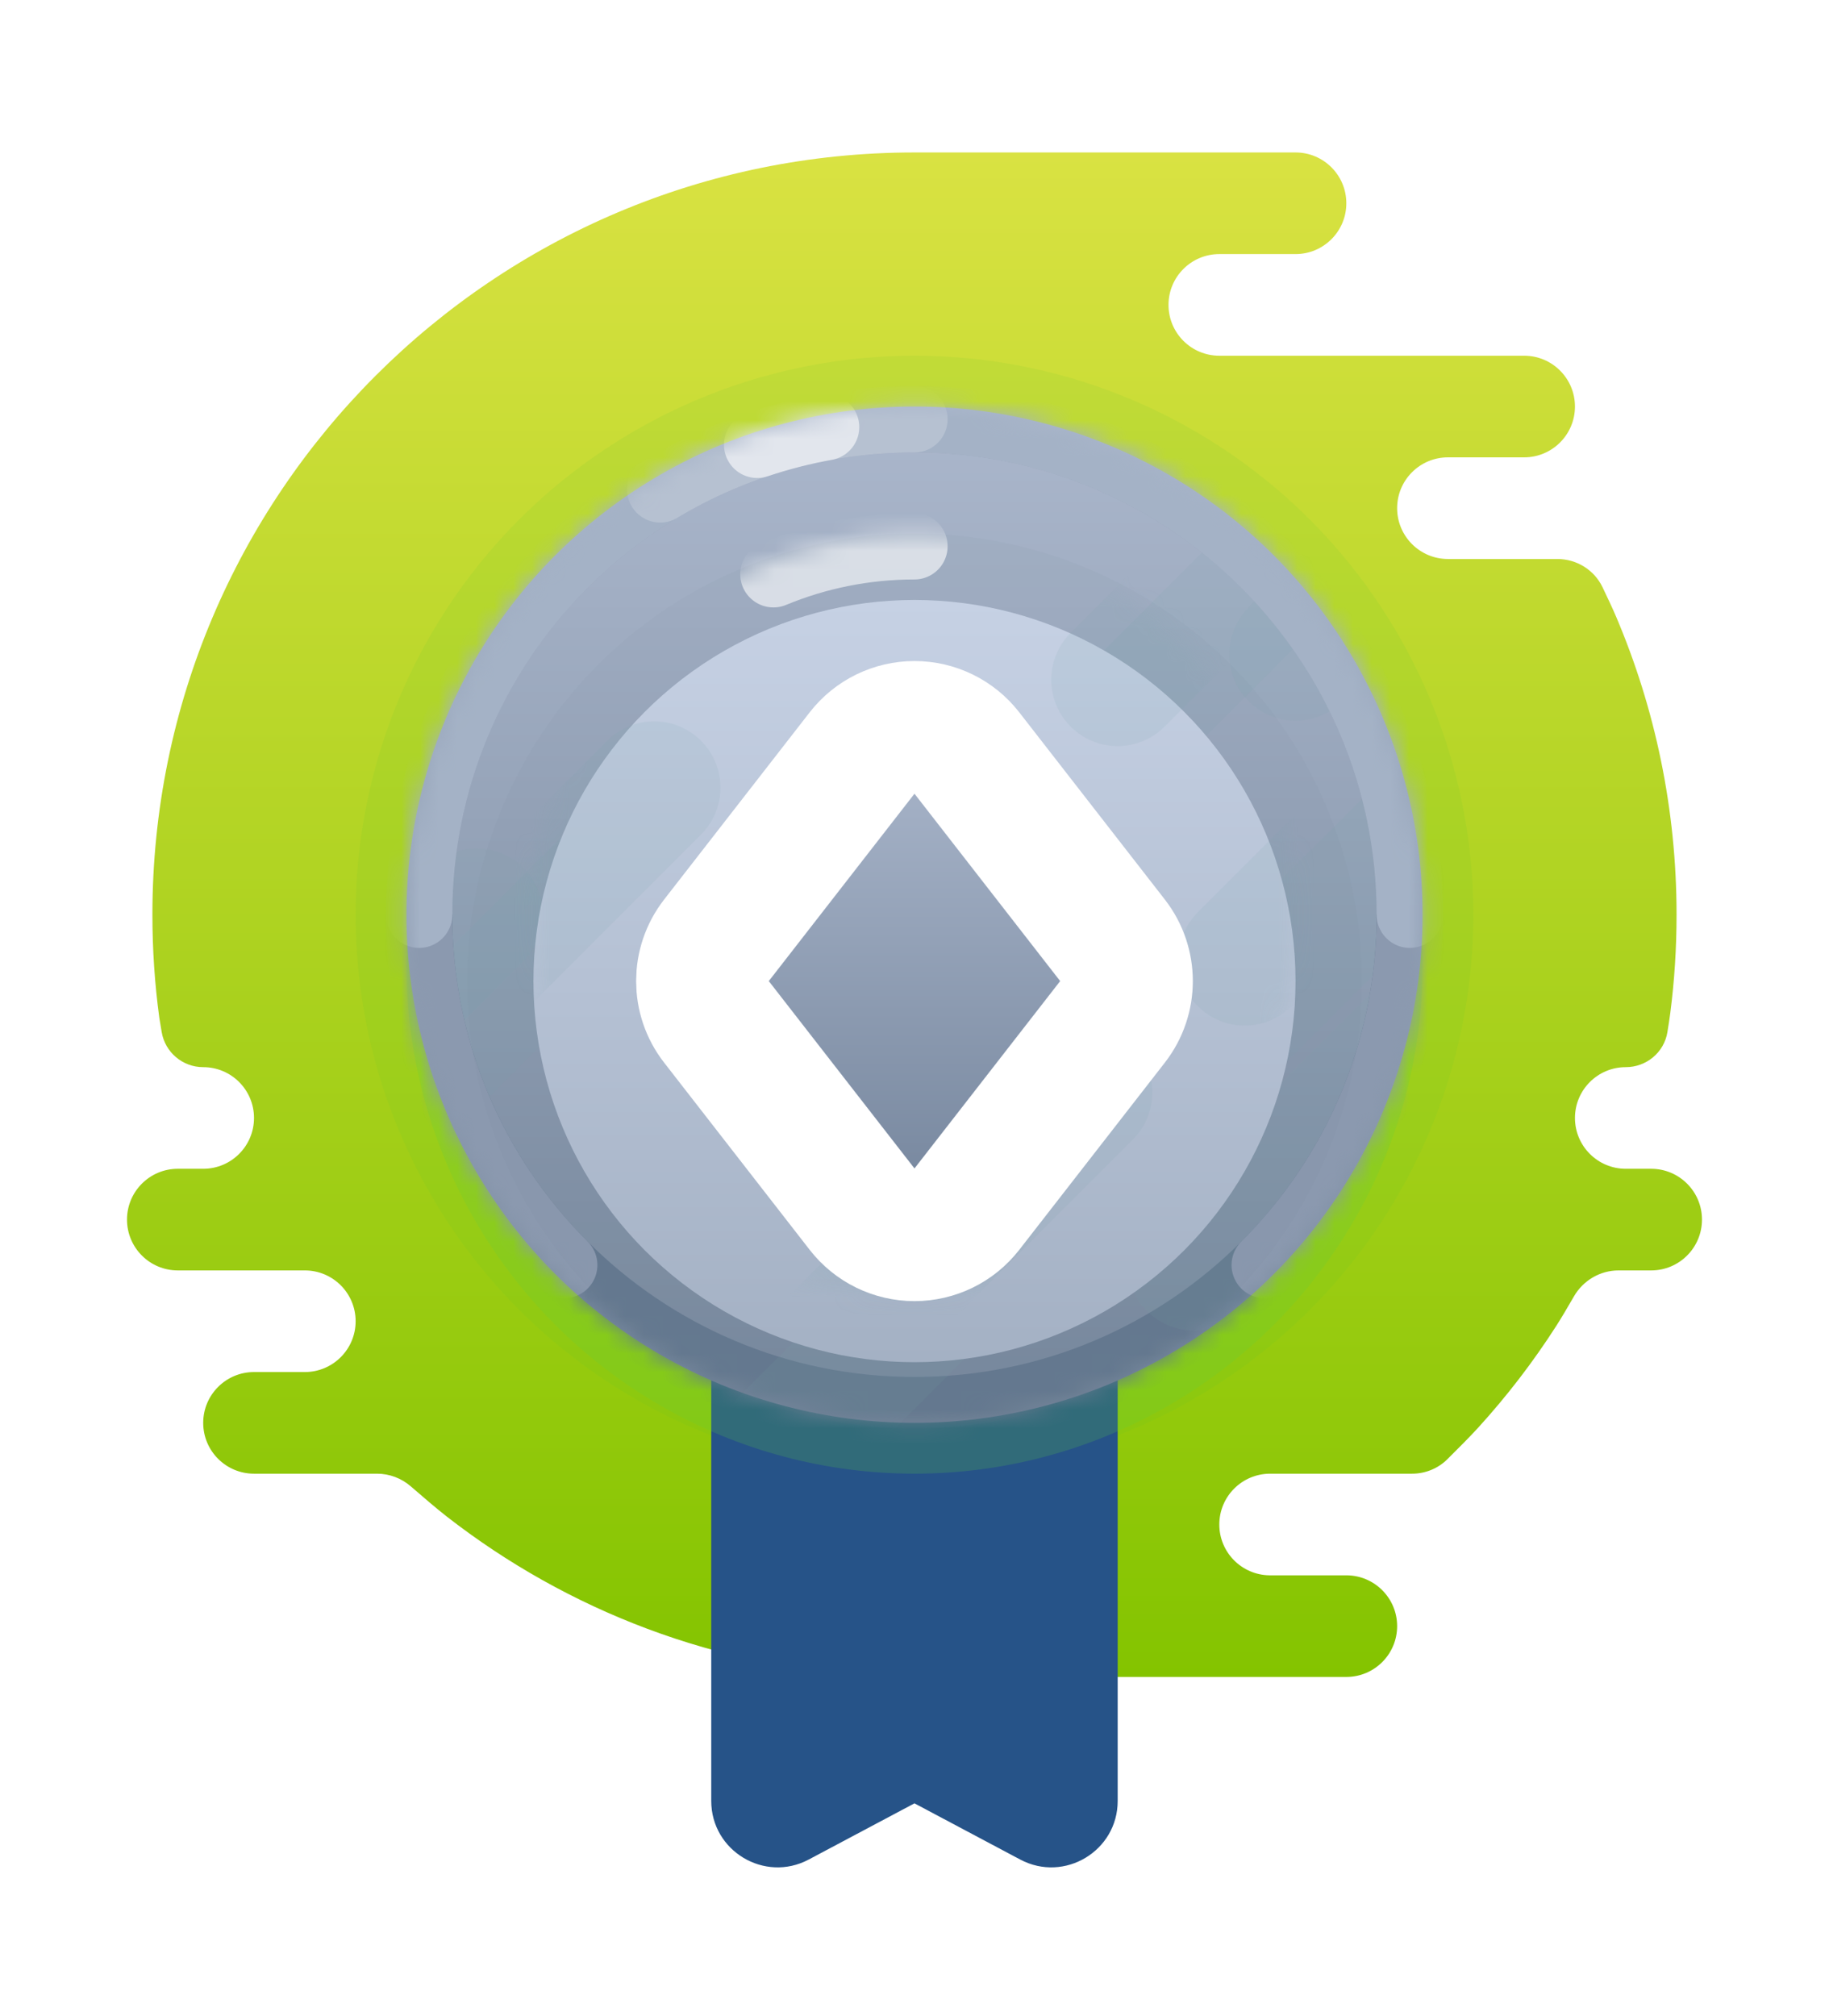 <svg width="98" height="108" viewBox="0 0 98 108" fill="none" xmlns="http://www.w3.org/2000/svg">
<path fill-rule="evenodd" clip-rule="evenodd" d="M72.138 84.389C73.641 84.389 74.86 85.608 74.86 87.111C74.86 88.615 73.641 89.833 72.138 89.833H47.638C47.478 89.833 47.321 89.82 47.169 89.793C38.424 89.407 30.394 86.271 23.922 81.228C23.396 80.818 22.603 80.138 22.015 79.627C21.512 79.189 20.869 78.945 20.203 78.945H13.61C12.107 78.945 10.888 77.726 10.888 76.222C10.888 74.719 12.107 73.5 13.61 73.5H16.332C17.836 73.5 19.055 72.281 19.055 70.778C19.055 69.274 17.836 68.056 16.332 68.056H9.527C8.023 68.056 6.805 66.837 6.805 65.333C6.805 63.83 8.023 62.611 9.527 62.611H10.888C12.392 62.611 13.61 61.392 13.61 59.889C13.61 58.386 12.392 57.167 10.888 57.167C9.787 57.167 8.846 56.373 8.663 55.288C8.596 54.894 8.543 54.576 8.535 54.511C8.291 52.709 8.166 50.869 8.166 49C8.166 26.448 26.448 8.167 48.999 8.167C55.805 8.167 62.61 8.167 69.416 8.167C70.919 8.167 72.138 9.386 72.138 10.889C72.138 12.392 70.919 13.611 69.416 13.611H65.332C63.829 13.611 62.61 14.83 62.61 16.333C62.61 17.837 63.829 19.056 65.332 19.056H81.666C83.169 19.056 84.388 20.274 84.388 21.778C84.388 23.28 83.171 24.498 81.669 24.5H77.582C76.079 24.5 74.86 25.719 74.86 27.222C74.86 28.726 76.079 29.945 77.582 29.945H83.443C84.473 29.945 85.416 30.524 85.863 31.452C86.131 32.01 86.413 32.611 86.598 33.046C88.68 37.947 89.832 43.339 89.832 49C89.832 50.779 89.719 52.531 89.498 54.25C89.461 54.539 89.404 54.91 89.342 55.289C89.165 56.379 88.214 57.167 87.11 57.167C85.607 57.167 84.388 58.386 84.388 59.889C84.388 61.392 85.607 62.611 87.11 62.611H88.471C89.975 62.611 91.194 63.83 91.194 65.333C91.194 66.837 89.975 68.056 88.471 68.056H86.724C85.736 68.056 84.827 68.592 84.333 69.448C84.013 70.004 83.656 70.609 83.391 71.022C82.77 71.99 82.11 72.929 81.412 73.839C80.71 74.752 79.972 75.635 79.197 76.486C78.772 76.952 78.084 77.643 77.547 78.174C77.045 78.671 76.366 78.945 75.659 78.945H68.055C66.551 78.945 65.332 80.163 65.332 81.667C65.332 83.16 66.534 84.372 68.023 84.389L72.138 84.389Z" fill="url(#paint0_linear_1008_9048)"/>
<g opacity="0.1">
<circle cx="48.999" cy="49" r="29.944" fill="#50C22B" style="mix-blend-mode:multiply"/>
</g>
<g filter="url(#filter0_d_1008_9048)">
<path fill-rule="evenodd" clip-rule="evenodd" d="M38.109 49H59.887V89.363C59.887 92.044 57.032 93.761 54.663 92.503L48.998 89.493L43.333 92.503C40.965 93.761 38.109 92.044 38.109 89.363V49Z" fill="#265388"/>
</g>
<circle style="mix-blend-mode:multiply" opacity="0.2" cx="49" cy="51.722" r="27.222" fill="#62CF3F"/>
<circle cx="49" cy="49" r="27.222" fill="url(#paint1_linear_1008_9048)"/>
<mask id="mask0_1008_9048" style="mask-type:luminance" maskUnits="userSpaceOnUse" x="21" y="21" width="56" height="56">
<circle cx="49" cy="49" r="27.222" fill="white"/>
</mask>
<g mask="url(#mask0_1008_9048)">
<path d="M22.457 49C22.457 63.659 34.34 75.542 48.999 75.542C63.657 75.542 75.54 63.659 75.54 49" stroke="#64788F" stroke-width="3.556"/>
<g style="mix-blend-mode:multiply" opacity="0.12">
<path d="M66.695 54.108L82.692 38.111" stroke="#78A2A9" stroke-width="7.111" stroke-linecap="round"/>
</g>
<g style="mix-blend-mode:multiply" opacity="0.12">
<path d="M59.887 39.136L75.883 23.139" stroke="#78A2A9" stroke-width="7.111" stroke-linecap="round"/>
</g>
<g style="mix-blend-mode:multiply" opacity="0.12">
<path d="M9.527 64.997L25.524 49" stroke="#78A2A9" stroke-width="7.111" stroke-linecap="round"/>
</g>
<g style="mix-blend-mode:multiply" opacity="0.12">
<path d="M69.418 35.052L85.415 19.056" stroke="#78A2A9" stroke-width="7.111" stroke-linecap="round"/>
</g>
<g style="mix-blend-mode:multiply" opacity="0.12">
<path d="M19.055 60.913L35.051 44.917" stroke="#78A2A9" stroke-width="7.111" stroke-linecap="round"/>
</g>
<g style="mix-blend-mode:multiply" opacity="0.12">
<path d="M42.195 77.247L58.192 61.25" stroke="#78A2A9" stroke-width="7.111" stroke-linecap="round"/>
</g>
<g style="mix-blend-mode:multiply" opacity="0.12">
<path d="M63.973 67.719L79.969 51.722" stroke="#78A2A9" stroke-width="7.111" stroke-linecap="round"/>
</g>
<path d="M67.766 67.768C72.57 62.965 75.54 56.329 75.54 49C75.54 34.342 63.657 22.459 48.999 22.459C34.34 22.459 22.457 34.342 22.457 49C22.457 56.329 25.428 62.965 30.231 67.768" stroke="#8B99AF" stroke-width="3.556" stroke-linecap="round"/>
<path opacity="0.4" d="M75.54 49C75.54 34.342 63.657 22.459 48.999 22.459C34.34 22.459 22.457 34.342 22.457 49" stroke="#CCD8EA" stroke-width="3.556" stroke-linecap="round"/>
<path opacity="0.2" d="M48.995 22.459C44.016 22.459 39.357 23.83 35.375 26.215" stroke="white" stroke-width="3.556" stroke-linecap="round"/>
<path opacity="0.6" d="M44.262 22.881C42.998 23.109 41.765 23.427 40.57 23.827" stroke="white" stroke-width="3.556" stroke-linecap="round"/>
</g>
<g filter="url(#filter1_d_1008_9048)">
<circle cx="48.999" cy="49" r="20.417" fill="url(#paint2_linear_1008_9048)"/>
<circle cx="48.999" cy="49" r="22.194" stroke="#64788F" stroke-opacity="0.06" stroke-width="3.556"/>
</g>
<mask id="mask1_1008_9048" style="mask-type:luminance" maskUnits="userSpaceOnUse" x="28" y="28" width="42" height="42">
<circle cx="48.999" cy="49" r="20.417" fill="white"/>
</mask>
<g mask="url(#mask1_1008_9048)">
<g style="mix-blend-mode:multiply" opacity="0.12">
<path d="M59.883 36.413L75.879 20.416" stroke="#78A2A9" stroke-width="7.111" stroke-linecap="round"/>
</g>
<g style="mix-blend-mode:multiply" opacity="0.12">
<path d="M9.523 62.274L25.52 46.278" stroke="#78A2A9" stroke-width="7.111" stroke-linecap="round"/>
</g>
<g style="mix-blend-mode:multiply" opacity="0.12">
<path d="M69.414 32.33L85.411 16.333" stroke="#78A2A9" stroke-width="7.111" stroke-linecap="round"/>
</g>
<g style="mix-blend-mode:multiply" opacity="0.12">
<path d="M19.051 58.191L35.047 42.194" stroke="#78A2A9" stroke-width="7.111" stroke-linecap="round"/>
</g>
<g style="mix-blend-mode:multiply" opacity="0.12">
<path d="M42.191 74.524L58.188 58.528" stroke="#78A2A9" stroke-width="7.111" stroke-linecap="round"/>
</g>
<g style="mix-blend-mode:multiply" opacity="0.12">
<path d="M66.691 51.386L82.688 35.389" stroke="#78A2A9" stroke-width="7.111" stroke-linecap="round"/>
</g>
<path opacity="0.6" d="M48.996 29.264C46.32 29.264 43.768 29.797 41.441 30.761" stroke="white" stroke-width="3.556" stroke-linecap="round"/>
</g>
<g filter="url(#filter2_d_1008_9048)">
<path d="M41.195 49L48.999 38.967L56.802 49L48.999 59.033L41.195 49Z" fill="white"/>
<path d="M38.389 46.817C37.39 48.101 37.39 49.899 38.389 51.183L46.192 61.216C46.866 62.082 47.901 62.589 48.999 62.589C50.096 62.589 51.132 62.082 51.805 61.216L59.609 51.183C60.607 49.899 60.607 48.101 59.609 46.817L51.805 36.784C51.132 35.918 50.096 35.411 48.999 35.411C47.901 35.411 46.866 35.918 46.192 36.784L38.389 46.817Z" stroke="white" stroke-width="7.111" stroke-linejoin="round"/>
</g>
<g filter="url(#filter3_i_1008_9048)">
<path d="M41.195 49L48.999 38.967L56.802 49L48.999 59.033L41.195 49Z" fill="url(#paint3_linear_1008_9048)"/>
</g>
<defs>
<filter id="filter0_d_1008_9048" x="30.998" y="49" width="36" height="58.145" filterUnits="userSpaceOnUse" color-interpolation-filters="sRGB">
<feFlood flood-opacity="0" result="BackgroundImageFix"/>
<feColorMatrix in="SourceAlpha" type="matrix" values="0 0 0 0 0 0 0 0 0 0 0 0 0 0 0 0 0 0 127 0" result="hardAlpha"/>
<feOffset dy="7.111"/>
<feGaussianBlur stdDeviation="3.556"/>
<feColorMatrix type="matrix" values="0 0 0 0 0.604 0 0 0 0 0.714 0 0 0 0 0.357 0 0 0 0.2 0"/>
<feBlend mode="darken" in2="BackgroundImageFix" result="effect1_dropShadow_1008_9048"/>
<feBlend mode="normal" in="SourceGraphic" in2="effect1_dropShadow_1008_9048" result="shape"/>
</filter>
<filter id="filter1_d_1008_9048" x="10.805" y="14.361" width="76.39" height="76.389" filterUnits="userSpaceOnUse" color-interpolation-filters="sRGB">
<feFlood flood-opacity="0" result="BackgroundImageFix"/>
<feColorMatrix in="SourceAlpha" type="matrix" values="0 0 0 0 0 0 0 0 0 0 0 0 0 0 0 0 0 0 127 0" result="hardAlpha"/>
<feOffset dy="3.556"/>
<feGaussianBlur stdDeviation="7.111"/>
<feColorMatrix type="matrix" values="0 0 0 0 0.28 0 0 0 0 0.41 0 0 0 0 0.471 0 0 0 0.2 0"/>
<feBlend mode="normal" in2="BackgroundImageFix" result="effect1_dropShadow_1008_9048"/>
<feBlend mode="normal" in="SourceGraphic" in2="effect1_dropShadow_1008_9048" result="shape"/>
</filter>
<filter id="filter2_d_1008_9048" x="26.975" y="28.3" width="44.05" height="48.51" filterUnits="userSpaceOnUse" color-interpolation-filters="sRGB">
<feFlood flood-opacity="0" result="BackgroundImageFix"/>
<feColorMatrix in="SourceAlpha" type="matrix" values="0 0 0 0 0 0 0 0 0 0 0 0 0 0 0 0 0 0 127 0" result="hardAlpha"/>
<feOffset dy="3.556"/>
<feGaussianBlur stdDeviation="3.556"/>
<feColorMatrix type="matrix" values="0 0 0 0 0.197 0 0 0 0 0.277 0 0 0 0 0.483 0 0 0 0.2 0"/>
<feBlend mode="normal" in2="BackgroundImageFix" result="effect1_dropShadow_1008_9048"/>
<feBlend mode="normal" in="SourceGraphic" in2="effect1_dropShadow_1008_9048" result="shape"/>
</filter>
<filter id="filter3_i_1008_9048" x="41.195" y="38.967" width="15.605" height="23.622" filterUnits="userSpaceOnUse" color-interpolation-filters="sRGB">
<feFlood flood-opacity="0" result="BackgroundImageFix"/>
<feBlend mode="normal" in="SourceGraphic" in2="BackgroundImageFix" result="shape"/>
<feColorMatrix in="SourceAlpha" type="matrix" values="0 0 0 0 0 0 0 0 0 0 0 0 0 0 0 0 0 0 127 0" result="hardAlpha"/>
<feOffset dy="3.556"/>
<feGaussianBlur stdDeviation="1.778"/>
<feComposite in2="hardAlpha" operator="arithmetic" k2="-1" k3="1"/>
<feColorMatrix type="matrix" values="0 0 0 0 0.325 0 0 0 0 0.428 0 0 0 0 0.579 0 0 0 0.4 0"/>
<feBlend mode="normal" in2="shape" result="effect1_innerShadow_1008_9048"/>
</filter>
<linearGradient id="paint0_linear_1008_9048" x1="6.805" y1="8.167" x2="6.805" y2="89.833" gradientUnits="userSpaceOnUse">
<stop stop-color="#D9E242"/>
<stop offset="1" stop-color="#84C400"/>
</linearGradient>
<linearGradient id="paint1_linear_1008_9048" x1="21.777" y1="21.778" x2="21.777" y2="76.222" gradientUnits="userSpaceOnUse">
<stop stop-color="#ABB7CC"/>
<stop offset="1" stop-color="#76879C"/>
</linearGradient>
<linearGradient id="paint2_linear_1008_9048" x1="28.582" y1="28.583" x2="28.582" y2="69.417" gradientUnits="userSpaceOnUse">
<stop stop-color="#C6D1E4"/>
<stop offset="1" stop-color="#A4B1C4"/>
</linearGradient>
<linearGradient id="paint3_linear_1008_9048" x1="41.195" y1="38.967" x2="41.195" y2="59.033" gradientUnits="userSpaceOnUse">
<stop stop-color="#A3B0C5"/>
<stop offset="1" stop-color="#7A8AA1"/>
</linearGradient>
</defs>
</svg>
